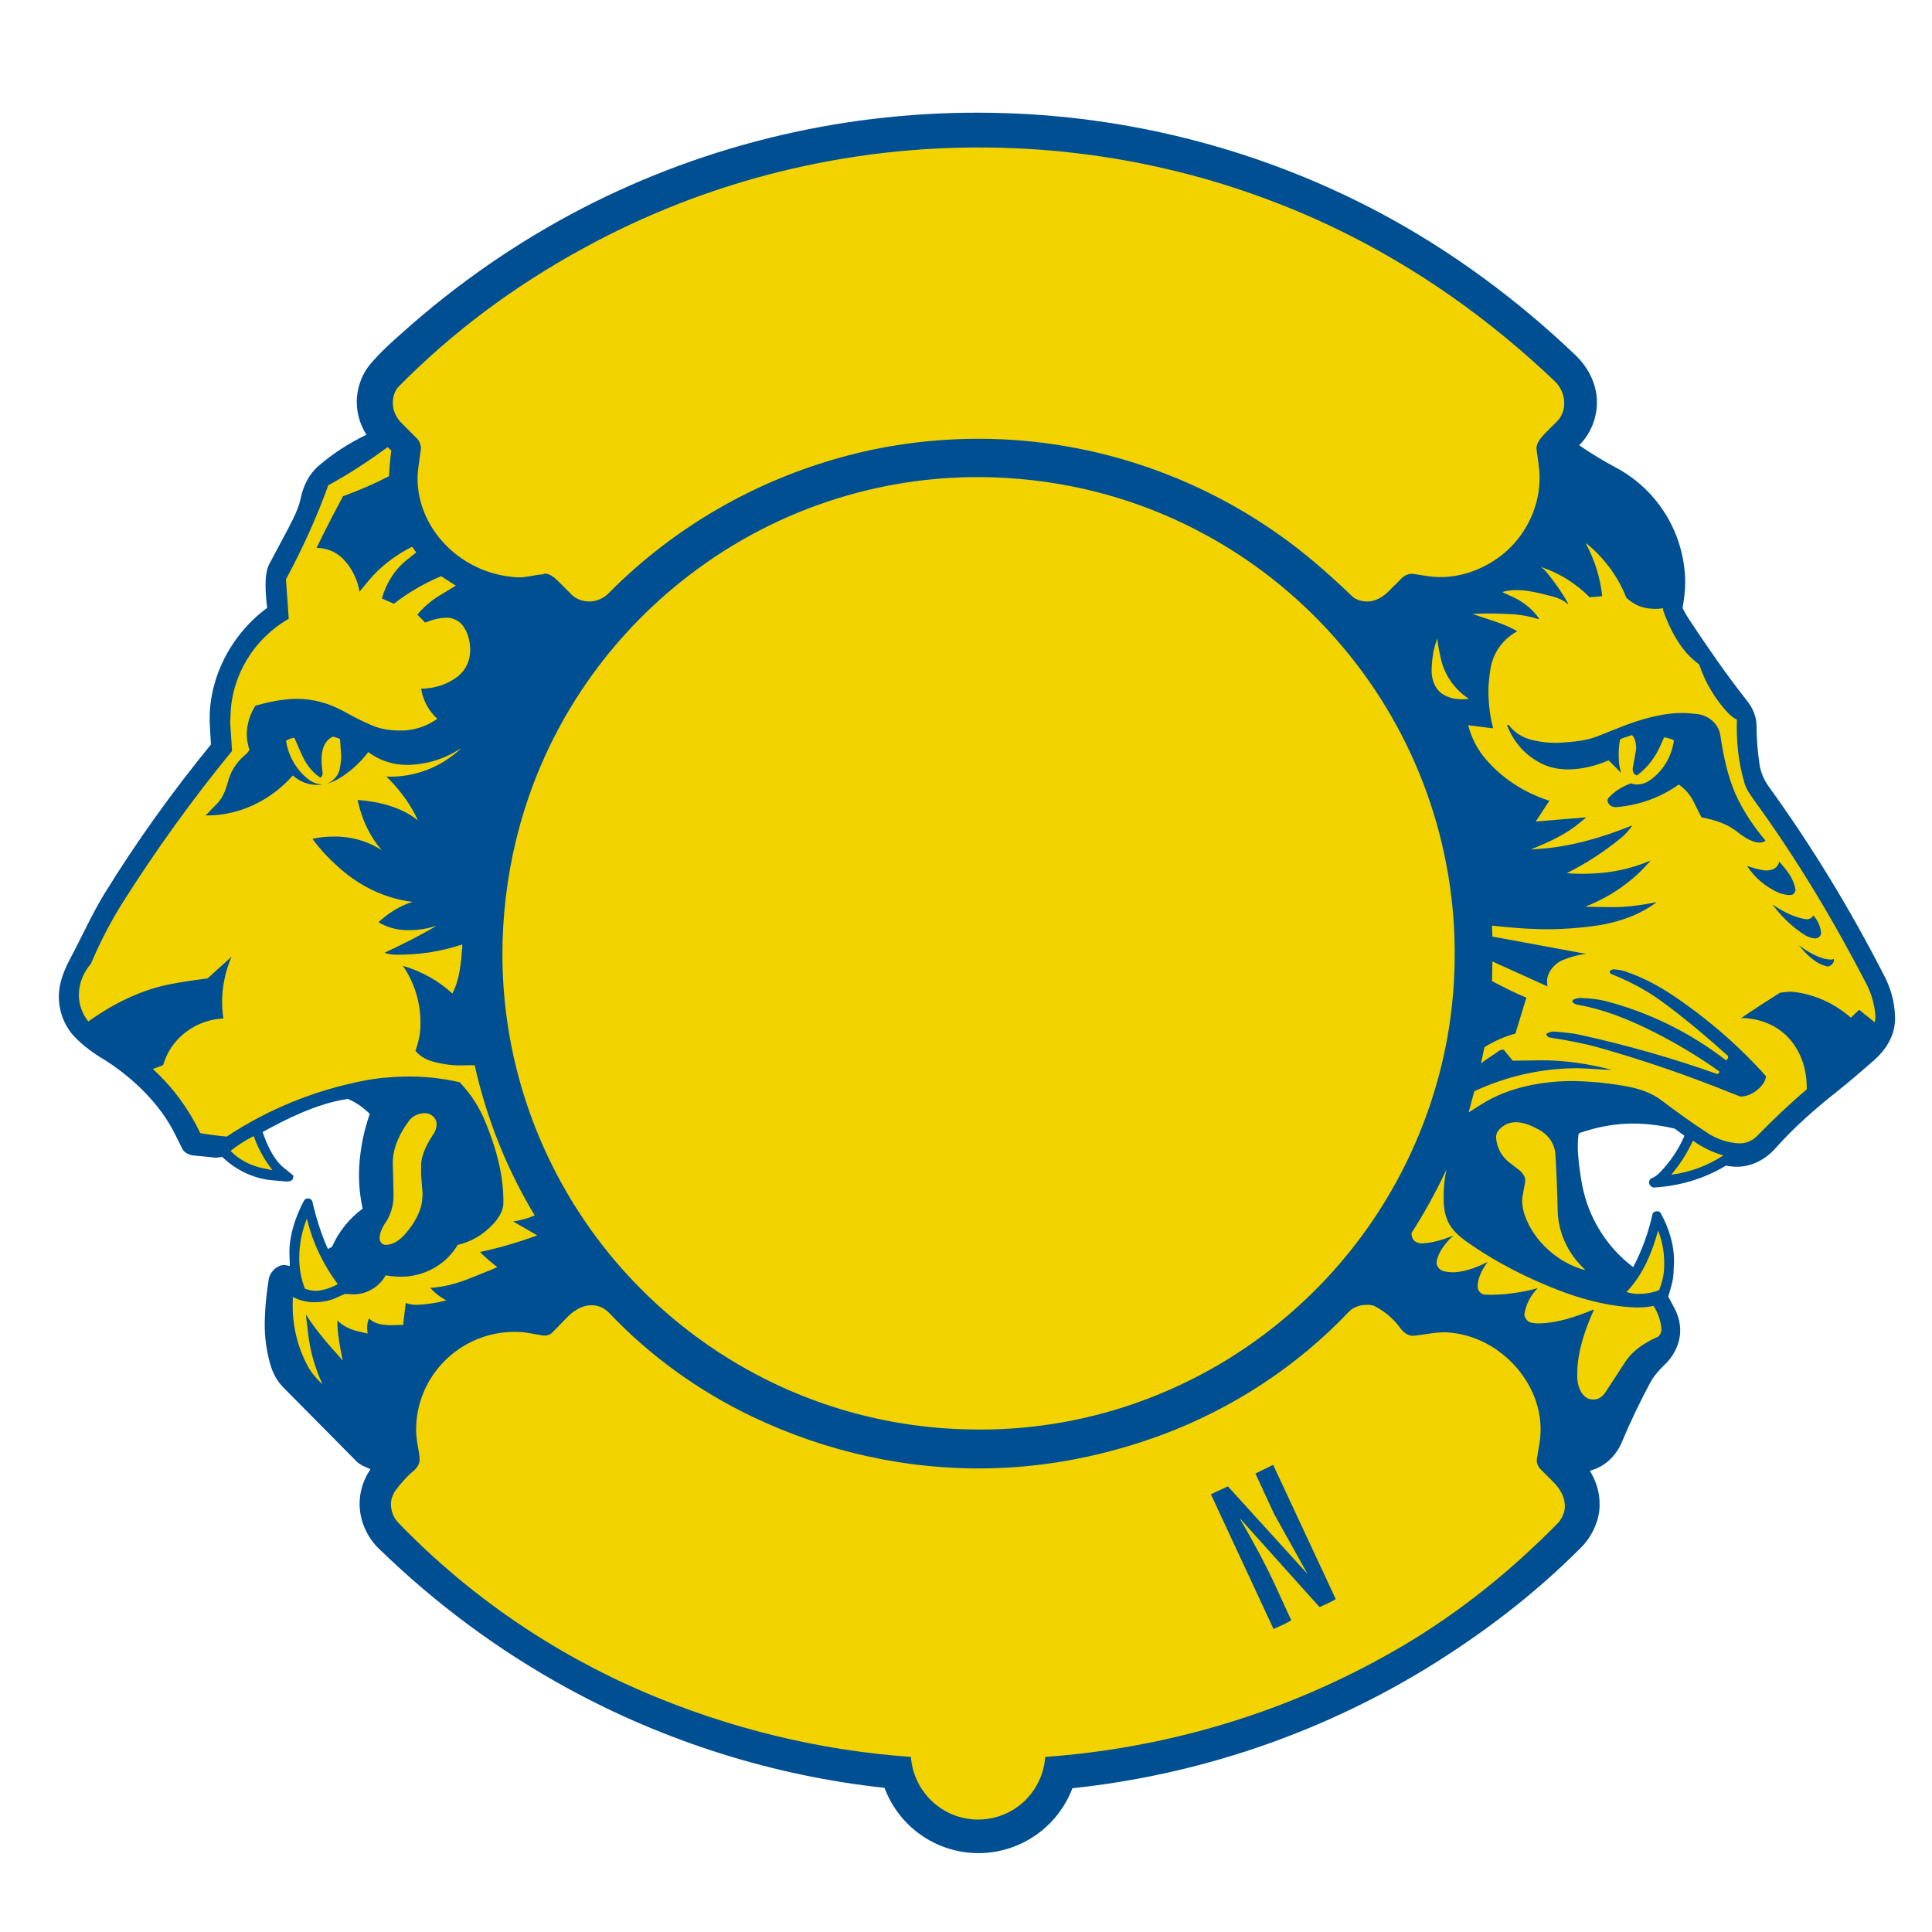 <?xml version="1.0" encoding="utf-8"?>
<!-- Generator: Adobe Illustrator 23.0.0, SVG Export Plug-In . SVG Version: 6.00 Build 0)  -->
<svg version="1.1" id="Capa_1" xmlns="http://www.w3.org/2000/svg" xmlns:xlink="http://www.w3.org/1999/xlink" x="0px" y="0px"
	 viewBox="0 0 512 512" style="enable-background:new 0 0 512 512;" xml:space="preserve">
<style type="text/css">
	.st0{fillRule:evenodd;clipRule:evenodd;fill:#004F93;}
	.st1{fillRule:evenodd;clipRule:evenodd;fill:#F2D300;}
</style>
<g>
	<path class="st0" d="M58.9,306.6c3.6,3.5,8.4,5.8,13.4,6.2l3.5,0.3c0.5,0,1.1,0,1.5-0.3c0.4-0.3,0.5-0.9,0.4-1.3l-2.7-2.2
		c-2.6-2.2-4.3-6.1-5.4-9.3c6.7-3.7,14.5-7.5,22.1-8.7l0.4-0.1c2.2,0.9,4.2,2.3,5.9,4c-1.6,4.5-2.5,9.1-2.8,13.9
		c-0.2,3.8,0.1,7.5,0.9,11.2c-3.5,2.6-6.3,6-8.1,10.1l-1.1,0.6c-1.8-4-3.1-8.2-4.1-12.5c-0.1-0.5-0.6-0.9-1.2-0.9
		c-0.4,0-0.8,0.2-1,0.5c-2.3,4.3-4,9.4-3.9,14.2l0.1,2.8v0.4l-1-0.2c-2.1-0.4-4.3,1.7-4.6,3.8c-0.5,3.3-0.9,6.6-1,9.9
		c-0.2,4.1,0.2,8.1,1.3,12.1c0.6,2.4,1.8,4.8,3.6,6.6l19.4,19.6c0.9,0.9,2.4,1.5,3.6,2v0.2c-1.8,2.6-2.8,5.8-2.8,9
		c0,4.5,1.9,8.8,5.1,11.9c14.9,14.5,31.7,27,50,37c26,14.2,54.5,23.2,84,26.4c3.9,10.4,13.8,17.3,24.9,17.3c11.1,0,21-6.9,24.9-17.2
		c33-3.5,64.8-14.2,93.2-31.4c15.1-9.2,29.2-19.9,41.7-32.5c2.7-2.7,4.7-6.9,4.8-10.7l0-0.5c0.1-3.1-0.9-6.3-2.5-8.9l0.1-0.2
		c3.8-1,6.8-3.9,8.3-7.5c2.3-5.5,4.9-10.9,7.7-16.1c0.9-1.6,2.2-3,3.5-4.3c2.3-2.1,3.8-4.9,4.2-7.9c0.3-2.5-0.3-5.1-1.5-7.3l-1.6-3
		c0.6-2,1.3-4.1,1.4-6.2l0.1-2.1c0.3-4.7-1.2-9.7-3.5-13.8c-0.2-0.4-0.6-0.5-1-0.5c-0.6,0-1.1,0.3-1.2,0.9
		c-1.1,4.9-2.8,9.6-5.1,13.9c-7-5.3-11.8-13-13.5-21.7c-0.5-2.7-0.9-5.5-1.1-8.3c-0.1-1.7-0.1-3.3,0.1-5c0-0.4,0.4-0.7,0.8-0.7
		c3.8-1.3,7.8-2.1,11.8-2.3c4.3-0.2,8.7,0.3,12.9,1.3l2.6,1.9c-1.6,3.7-3.9,7.1-6.8,10c-0.6,0.6-1.3,1-2,1.3
		c-0.5,0.3-0.7,0.9-0.5,1.5c0.2,0.5,0.7,0.9,1.3,0.9c6.7-0.4,13.2-2.3,19-5.8c1,0.2,1.9,0.3,2.9,0.3c4,0,7.7-2,10.3-5
		c4.9-5.5,10.5-10.4,16.3-15c3.3-2.6,6.5-5.4,9.6-8.1c1.6-1.4,3.1-3.1,4.1-5c1.1-2,1.7-4.3,1.6-6.7c-0.1-3.8-1.1-7.5-2.9-10.9
		c-8.9-17.4-19.1-34.2-30.6-50.1c-1.2-1.7-2.1-3.7-2.4-5.8c-0.5-3.4-0.8-6.8-0.8-10.2c0-2.5-1-4.8-2.6-6.8
		c-5.3-6.7-10.2-13.8-14.9-20.9c-0.8-1.2-1.5-2.3-2.1-3.6c0.4-2.3,0.7-4.5,0.7-6.8c-0.1-12.7-7.1-24.3-18.2-30.3
		c-3.4-1.8-6.7-3.8-9.9-6c3-3,4.7-7.1,4.7-11.4c0-4.7-2.2-9.1-5.6-12.4c-15.5-14.8-32.8-27.6-51.7-37.7c-31.7-16.9-67-26-102.9-26.6
		c-37.8-0.7-75.3,8-108.9,25.4c-17.1,8.9-33,19.9-47.4,32.8c-3,2.6-5.9,5.3-8.5,8.3c-2.1,2.5-3.3,5.6-3.6,8.8c-0.3,3.5,0.6,7,2.5,10
		c-4.5,2.2-8.8,4.9-12.6,8.2c-2.6,2.2-4.1,5.3-4.8,8.6c-0.6,2.9-2.1,5.7-3.5,8.4l-4.9,9.2c-0.6,1.2-0.8,2.7-0.9,4.1
		c-0.1,2.5,0.1,5,0.4,7.4c-9.7,7.1-15.8,19-15.2,31l0.3,5.2c-10.2,12.5-19.7,25.7-28.2,39.5c-3.3,5.4-5.9,11.2-8.8,16.7
		c-1.8,3.3-3.3,6.8-3.3,10.6c0,3.9,1.4,7.7,4.1,10.6c2.3,2.4,5,4.4,7.9,6.1c7.6,4.8,14.8,11.7,18.8,19.8l2,4
		c0.5,0.9,1.8,1.5,2.8,1.6l6,0.6L58.9,306.6L58.9,306.6z"/>
	<path class="st1" d="M253.7,78.6c-0.1-6.6-4.5-11.9-10.7-13.1c-1-0.2-2.1-0.3-3.1-0.3c-7.4-0.1-13.7,5.7-13.9,13.2
		c-0.2,7.8,6.1,14.4,13.9,14.4C247.6,92.8,253.8,86.4,253.7,78.6L253.7,78.6z M263.7,96.7c4.1-5.1,6.1-11.6,6.1-18.2
		c0.1-11.4-6.8-21.8-17.4-26c-3.3-1.3-6.9-2.2-10.4-2.4c-11.7-0.7-22.9,5.2-28.8,15.4c-2.2,3.9-3.3,8.3-3.3,12.7
		c-0.1,9.1,3.9,17.8,11,23.5c5.2,4.1,11.7,6.1,18.3,6.2C248.7,108,257.8,104.1,263.7,96.7L263.7,96.7z M185.2,63.6l-14.3,6.2
		l21.5,50l14.4-6.2L185.2,63.6L185.2,63.6z M301.8,80.7l12.7,36.2l14.2,4.8L346.1,70l-13.4-4.5l-1.4-0.3l-9.7,28.4L309,57.4
		l-14.2-4.8l-17.5,51.6l14.7,5l0.2-0.1L301.8,80.7L301.8,80.7z M144.1,152c1.4-0.1,2.7,0.9,3.7,1.9l3.7,3.7c1.2,1.2,3,1.8,4.7,1.8
		c2,0,3.9-0.9,5.3-2.4c17-17.1,38.2-29.4,61.4-35.8c11.1-3.1,22.6-4.7,34.2-4.9c30.6-0.5,60.4,9.3,84.9,27.6c5.7,4.3,11,9,16.2,14
		c1.1,1.1,2.7,1.5,4.2,1.5c2.1,0,4.1-1.2,5.6-2.7l3.5-3.5c0.8-0.8,2.1-1.3,3.1-1.1l3.9,0.6c7.4,1.1,15.2-1.7,20.8-6.7
		c5.5-5,8.8-12.2,8.7-19.6c0-2.4-0.5-4.8-0.8-7.3c-0.2-1.6,1.2-3.1,2.3-4.3l3.1-3.1c2.9-2.9,2.4-7.8-0.5-10.6
		c-17.2-16.4-36.4-30-57.4-40.2c-28.8-14-60.4-21.4-92.4-21.8c-37.6-0.5-74.7,8.6-107.7,26.7c-18,9.8-34.5,22-48.9,36.6
		c-1.1,1.1-1.6,2.8-1.6,4.4c0,2,0.9,3.9,2.3,5.3l4.1,4.1c0.7,0.7,1.2,2,1,3.1l-0.6,4.3c-2.1,14.5,10.1,28.6,26.3,29.4
		c2.1,0.1,4.6-0.7,6.8-0.8L144.1,152L144.1,152z M378.2,135.9c2.2-2.7,4.3-6.2,4.4-9.8l0-0.5c0.1-3.9-1.6-7.9-4.1-10.9
		c-1.8-2.2-3.6-4.5-5.2-6.9c-0.5-0.7-0.8-1.6-0.8-2.5c0-1.3,1-2.3,2.3-2.4c1.8-0.1,3.6,0.5,4.9,1.8c2.2,2.2,3.8,4.9,4.5,7.9
		l12.5-6.7c-3-6.5-7.9-12-14.1-15.5c-2.4-1.4-5.1-2.2-7.9-2.4c-6.3-0.4-12.3,2.7-16,7.9c-1.9,2.7-3.3,5.7-3.2,9
		c0,3.3,1.3,6.4,3.4,8.9c1.9,2.4,3.7,4.8,5.6,7.2c0.9,1.2,1.5,2.8,1.1,4.3c-0.4,1.5-1.9,2.5-3.5,2.4c-2.9-0.3-5.4-2-7-4.4
		c-1.7-2.7-3-5.7-3.6-8.9l-12.9,6.7c2.9,9.3,9.9,16.8,19,20.2c2.3,0.9,4.8,1.3,7.2,1.3C370,142.6,374.9,140,378.2,135.9L378.2,135.9
		z M173.6,113.9L161,124.2l-25.9-31.6l-12.2,10l28.4,34.7l6.1,7.5l24.8-20.3L173.6,113.9L173.6,113.9z M90.1,203.4
		c0.2-1.1,0.4-2.4,0.3-3.5l-0.3-4.1l-1.8-0.6c-1.6,0.6-2.6,2.3-2.9,4l-0.1,0.6c-0.2,1.6,0,3.4,0.2,5.1c0,0.5-0.2,0.9-0.6,1.2
		c-2.3-1.5-4-3.9-5.1-6.5l-1.8-4.1c-0.8,0.1-1.5,0.4-2.2,0.8c0.6,4,2.7,7.7,5.9,10.2c1.1,0.9,2.5,1.4,3.9,1.4
		C87.9,207.6,89.8,205.7,90.1,203.4L90.1,203.4z M389.3,185.2c-3.6-2.3-6.2-5.9-7.3-10c-0.5-2-0.9-4-1.1-6c-1,2.6-1.4,5.3-1.5,8.1
		c-0.1,2.3,0.6,4.7,2.3,6.2c1.7,1.4,4,1.9,6.2,1.8L389.3,185.2L389.3,185.2z M45.2,260.8c3.2-0.6,6.5-1.1,9.8-1.5l6.3-5.7l0,0.1
		c-1.4,3.3-2.2,6.7-2.4,10.3c-0.1,2,0,4,0.3,5.9c-6.8,0.3-13.1,4.6-15.5,11l-0.5,1.4l-2.7,1c5.3,4.8,9.5,10.6,12.6,17
		c2.3,0.4,4.7,0.7,7,0.9c11-7.3,23.4-12.3,36.3-14.8c3.5-0.7,7.1-1,10.7-1.1c5-0.1,9.9,0.4,14.7,1.5c3,3.1,5.3,6.7,6.9,10.7
		c2.8,6.8,4.8,14,4.7,21.3c0,2.2-1.4,4.2-2.9,5.8c-2.5,2.6-5.6,4.5-9.2,5.3c-2.9,4.9-8.1,8-13.8,8.4c-1.7,0.1-3.4,0-5.1-0.3l-0.2,0
		c-1.8,3.2-5.3,5.2-9,5l-1.8-0.1l-2.7,1.2c-1.7,0.7-3.6,1-5.4,1c-2,0-4-0.5-5.7-1.4l0,0.5h0c-0.3,6.2,1,12.4,4,17.9
		c1,1.8,2.3,3.3,3.8,4.7l0-0.1c-2-4.3-3.3-9-3.8-13.8l-0.5-4.2l0-0.3c2.1,3.3,4.6,6.4,7.2,9.3l2.5,2.8l0-0.1
		c-0.7-3.4-1.4-7-1.4-10.4v-0.1c1.4,1.5,3.4,2.4,5.4,2.9l2.6,0.6l-0.1-1.4c0-0.9,0.1-1.8,0.5-2.6c1.1,1.1,2.7,1.6,4.2,1.7l1.2,0.1
		l3.7-0.1l0-0.6l0.6-5l0.1-0.2c0.9,0.4,1.9,0.5,2.8,0.5c2.7-0.1,5.3-0.5,7.9-1.2c-1.6-0.8-3-1.9-4.3-3.3c3.5-0.2,6.9-1.1,10.2-2.4
		c2.5-1,5.1-2,7.6-3.1c-1.6-1.2-3.2-2.6-4.6-4c5.2-1.1,10.2-2.6,15.2-4.4l-6.4-3.7c2-0.3,3.9-0.8,5.7-1.6
		c-7.4-12.3-12.8-25.8-15.9-39.8l-2.2,0v0c-3.1,0.2-6.3-0.2-9.3-1.1c-1.6-0.5-3.1-1.4-4.2-2.7c0.7-2,1.2-4,1.3-6.1
		c0.3-5.8-1.3-11.6-4.6-16.4l0.1,0c4.8,1.4,9.3,3.9,13,7.3c1.9-3.7,2.3-8.2,2.6-12.3l0-0.1v-0.6c-5.7,1.9-11.7,2.8-17.7,2.7
		c-1,0-2-0.2-2.9-0.5c4.7-2.2,9.3-4.5,13.7-7.1l-0.1,0c-2.2,0.7-4.5,1.1-6.9,1.1c-2.9,0.1-5.8-0.6-8.3-2.1c2.6-2.4,5.6-4.3,9-5.4
		c-6.7-0.8-13-3.7-18.2-8c-3.1-2.6-5.9-5.4-8.3-8.7c1.8-0.4,3.7-0.6,5.5-0.6c4.5-0.1,8.9,1.1,12.7,3.5l0.1,0c-3-3.4-5-7.7-6.1-12.2
		l-0.2-0.9l0.1-0.1c5.4,0.4,11.5,1.9,15.7,5.3l0.1,0.1l0-0.1c-1.8-3.9-4.3-7.4-7.3-10.5l-1-1c7.3,0.3,14.4-2.4,19.7-7.4l-0.1,0
		c-4.1,2.7-8.9,4.2-13.8,4.3c-3.8,0.1-7.6-1.1-10.6-3.4c-2.2,2.9-4.9,5.3-7.9,7.1c-1.7,1-3.7,1.6-5.7,1.6c-2.4,0-4.6-0.9-6.4-2.5
		c-5.7,6.5-14,10.6-22.6,10.6h-0.5l3-3.1c1.5-1.5,2.4-3.8,2.9-5.8c0.7-2.7,2.2-5.1,4.3-6.9c0.6-0.5,1.1-1,1.4-1.6
		c-0.4-1.3-0.7-2.6-0.7-4c0-2.7,0.8-5.4,2.3-7.7c3.6-1,7.3-1.8,11.1-1.8c4.2,0,8.4,1.2,12.1,3.2c2.5,1.4,5,2.7,7.6,3.8
		c2.3,1,4.8,1.4,7.3,1.4c3.6,0.1,7.1-1,10.1-3.1c-2.3-2.1-3.8-4.9-4.3-8c3.5,0,7-1.1,9.8-3.3c2.1-1.7,3.2-4.2,3.2-6.9
		c0-2.4-0.6-4.8-2.1-6.7c-1.1-1.3-2.8-2-4.5-1.9c-1.8,0.1-3.7,0.6-5.3,1.3l-2.1-2.1c1.8-2.2,4.1-4.1,6.6-5.5l3.6-2.2l-3.9-2.5
		c-4.5,1.9-8.7,4.3-12.5,7.3l-3.2-1.4c1.1-3.9,3.4-7.7,6.6-10.2l2.5-2l-1.1-1.5c-4.4,2.2-8.5,5.3-11.7,9.2l-2.2,2.7
		c-0.6-3.3-2.1-6.4-4.5-8.8c-1.8-1.8-4.3-2.8-6.9-2.8c2.2-4.6,4.6-9.2,7-13.7c4.2-1.5,8.3-3.3,12.2-5.3c0.1-2.3,0.3-4.5,0.6-6.8
		l-1-0.9c-5,3.7-10.2,7.1-15.7,10.1c-3.1,8.6-6.9,16.9-11.2,24.9l0,0.3l0.7,9.9l0,0.3c-9.1,5.2-15,14.8-15.4,25.2l-0.1,2.3l0.5,7.5
		c-10.4,12.7-20,26-28.8,39.9c-3.3,5.2-6.2,10.8-8.6,16.5c-2,2.3-3.2,5.2-3.2,8.3c0,2.5,0.9,5,2.5,7
		C30.3,265.8,37.5,262.3,45.2,260.8L45.2,260.8z M463,229.5c2,3.1,5,5.6,8.4,7.1c0.8,0.3,1.7,0.5,2.6,0.6c0.5,0,0.9,0,1.3-0.3
		c0.3-0.3,0.6-0.8,0.5-1.2c-0.3-2-1.4-3.9-2.7-5.5l-1.6-1.9c-0.2,1.3-1.3,2.2-2.6,2.3l-0.8,0.1C466.4,230.6,464.6,230,463,229.5
		L463,229.5L463,229.5z M429.6,204.8L429.6,204.8c-0.3-1.2-0.6-2.3-0.6-3.4c-0.1-1.8,0-3.6,0.3-5.3c0.2-0.3,0.7-0.5,1.1-0.6l2.1-0.7
		c0.8,0.8,1,2,1.1,3.1l0,0.6l-0.9,5.1c-0.1,0.8,0.3,1.7,1.1,1.9c2.9-2.1,5-5,6.4-8.3l0.8-1.8c0.9,0.1,1.7,0.4,2.5,0.7l0.1,0.2
		c-0.6,4.2-2.9,8.1-6.4,10.5c-1,0.7-2.2,1.1-3.4,1.1c-0.5,0-1.1-0.1-1.6-0.3c-2.2,0.8-4.2,2-5.8,3.7c-0.3,0.3-0.4,0.6-0.4,1
		c0.3,1.1,1.3,1.7,2.4,1.6c5.9-0.5,11.6-2.5,16.5-6c1.7,1.2,3.1,2.8,4,4.7l2,4c3.1,0.6,6.3,1.5,8.9,3.4c1.8,1.4,4,3.1,6.3,3.3l0.1,0
		c0.6,0,1.2-0.1,1.7-0.5c-3.1-3.7-5.9-7.8-7.9-12.2c-2.2-5-3.3-10.4-4.1-15.8c-0.5-3.1-3.3-5.4-6.5-5.6l-2.1-0.2
		c-5.9-0.4-12.6,1.6-18.1,3.8l-5.8,2.3c-2.9,1.2-6.5,1.5-9.6,1.7c-2.6,0.2-5.3-0.1-7.8-0.7c-2.5-0.6-4.7-2-6.2-4l-0.2,0l-0.2,0.1
		c1.8,4.8,5.4,8.6,10.1,10.6c2,0.8,4.1,1.1,6.2,1.1c3.5,0,7.4-1,10.6-2.4L429.6,204.8L429.6,204.8z M96.6,239.8
		c-6.8-2.5-12.5-7.3-16-13.6l-0.1,0.1c-0.2,3,0.2,6.1,1.2,8.9c1.4,3.7,5,5.9,9,5.8C92.7,240.9,94.7,240.5,96.6,239.8L96.6,239.8z
		 M482.2,248.2c0.3-0.3,0.4-0.7,0.4-1.1c-0.2-1.7-0.9-3.3-2.1-4.5c-0.3,0.7-1.1,1.1-1.9,1c-2.8-0.4-5.4-1.7-7.8-3.2l-0.9-0.6l-0.1,0
		c2.3,3.1,5.2,5.9,8.5,8c0.8,0.5,1.7,0.8,2.7,0.9C481.5,248.7,481.9,248.5,482.2,248.2L482.2,248.2z M92.6,256.8
		c2.3,4.4,3.8,9.1,4.2,14.1c0.3,3.5-0.2,7.3-1.5,10.5l-0.4,1c3.7,0.4,7.4-0.2,10.9-1.6c1.1-0.4,2.1-1.1,2.9-1.8
		c0.5-1.7,0.9-3.4,1-5.1c0.3-6.7-2-13.2-6.4-18.3l0,0.1l0.4,2.9c0.4,3.2-0.1,6.8-0.8,10l-0.1,0.2C101.2,263.4,97.6,259,92.6,256.8
		L92.6,256.8L92.6,256.8z M42.5,249.8c0.5-4.9,1.6-9.7,3.3-14.3c2.1-5.8,4.3-11.5,6.8-17.1l0-0.1c-6.8,9.2-12.7,19-17.8,29.2
		l-2.4,4.8c0.7,0.2,1.4,0.3,2.1,0.3C37.4,252.6,40.2,251.6,42.5,249.8L42.5,249.8z M425.5,265.3c-2-0.5-4-0.7-6-0.8
		c-0.9-0.1-1.7,0-2.5,0.4c-0.2,0.1-0.3,0.3-0.3,0.5c0.3,0.6,0.9,0.8,1.6,0.9c6.2,1.1,12.1,3.4,17.8,6.1c6.8,3.3,13.3,7.1,19.5,11.5
		l0,0.2c0,0.1-0.1,0.3-0.2,0.4c-0.1,0.1-0.3,0.2-0.4,0.1c-11.8-4.2-23.8-7.6-36-10.3c-2.2-0.5-4.5-0.7-6.8-0.9
		c-0.8-0.1-1.6,0.1-2.3,0.5c-0.1,0.1-0.1,0.2-0.1,0.3c0.2,0.5,0.7,0.8,1.2,0.8c4.4,0.7,8.8,1.5,13,2.7c12,3.4,23.8,7.5,35.4,12.2
		l1.8,0.7c2,0,3.8-1,5.2-2.4c0.8-0.8,1.4-1.7,1.6-2.8l0-0.2c-7.3-8.2-15.7-15.4-24.8-21.5c-3.9-2.6-8.1-4.8-12.6-6.3
		c-0.9-0.3-1.8-0.4-2.6-0.5c-0.5-0.1-1.1,0.1-1.4,0.5l0,0.2c0,0.3,0.3,0.5,0.6,0.6c4.4,1.8,8.6,3.9,12.5,6.7
		c6.4,4.6,12.4,9.7,18.2,14.9c0.1,0.2,0.1,0.5,0,0.7c-0.1,0.2-0.3,0.4-0.5,0.5C448,273.7,437.1,268.3,425.5,265.3L425.5,265.3z
		 M476.7,250.5c1.8,2.2,4.4,4.9,7.2,5.5l0.2,0.1c0.9,0.2,2.1-0.9,1.9-1.9l0-0.1l-0.5,0.2l-0.2,0C482.4,254.3,479,252.2,476.7,250.5
		L476.7,250.5L476.7,250.5z M390.7,289.2c8.1-3.8,17-5.9,26-6.1c3.4-0.1,7,0.4,10.4,0.4c-6.2-1.6-12.8-2.6-19.2-2.5l-7,0.1l-2.4-2.9
		c-0.5-0.1-1,0.1-1.4,0.4c-1.5,1.1-3.1,2-4.6,3.2l0-0.1l0.9-4.2c2.6-1.6,5.3-2.8,8.2-3.6l2.9-9.5c-3.1-1.3-6.1-2.8-9.1-4.4l0.1-5.2
		l14.6,6.6l-0.1-0.8c-0.3-2.6,1.8-5.2,4.2-6.2c2-0.8,4.1-1.4,6.2-1.6l-24.9-4.6l-0.1-2.9c3.9,0.4,7.7,0.8,11.6,0.9
		c4.9,0.2,9.8-0.1,14.7-0.7c5.9-0.7,12.1-2.6,16.9-6.1l0.4-0.3l-0.1,0c-4,0.8-8.3,1.4-12.4,1.3l-6.1-0.1l-0.1-0.1
		c6.6-2.6,12.5-6.7,17.1-12.1l-0.1,0c-4.9,2.1-10.1,3.2-15.4,3.4c-2.2,0.1-4.5,0.1-6.7-0.1c5.2-2.6,10.1-5.8,14.6-9.5
		c1-0.9,1.9-1.9,2.7-3l-0.1-0.1c-7.9,3.2-16.5,5.7-25,6.2l-1.2,0.1h-0.5c4.5-1.8,9.4-4,13.1-7.2l1.6-1.3l-13.2,1.1H407l3.6-5.5
		c-6.9-2.2-13-6.2-17.5-11.8c-1.9-2.4-3.2-5.2-4-8.1l0.1-0.1l6.3,0.8l0.2,0c-0.7-2.6-1.1-5.3-1.2-8c-0.2-2.6,0.1-5.2,0.5-7.8
		c0.7-4.2,3.3-7.9,7.1-9.9c-2.5-1.5-5.5-2.5-8.3-3.4l-3.6-1.2c3.7-0.2,7.4-0.1,11.1,0.1c2.2,0.2,4.4,0.6,6.5,1.3l0.1-0.1
		c-1.9-2.9-4.9-5-8.1-6.3l-1.7-0.8c4.3-1.3,9.2,0.1,13.5,1.2c1.4,0.4,2.8,1,3.9,2l0.1-0.1c-1.6-2.9-3.5-5.6-5.6-8.2
		c-0.5-0.6-1-1.1-1.6-1.5l0.1,0c4.8,1.6,9.1,4.3,12.7,7.9l0,0.1l3.4-0.3c-0.5-4.9-2-9.6-4.3-13.9l0.1-0.1c4.7,3.8,8.4,8.8,10.6,14.4
		c1.8,1.7,4.1,2.8,6.6,2.9c1,0.1,1.9,0.1,2.9-0.1l0.3,0.1l-0.1,0.3c1.7,4.9,4.5,10.4,8.5,13.6l1.1,0.9c1.6,4.8,4.2,9.1,7.6,12.8
		c0.7,0.7,1.5,1.4,2.4,1.8c-0.2,5.7,0.4,11.4,2,16.8c0.5,1.8,1.7,3.3,2.8,4.9c11.2,15.4,20.9,31.7,29.6,48.5
		c1.3,2.6,2.1,5.4,2.3,8.3c0,0.6,0,1.1-0.2,1.7l-4.1-3.3l-2.2,2.1c-4.2-3.7-9.4-6.1-14.9-6.8c-1.3-0.2-2.6,0-3.9,0.2
		c-3.5,2.2-6.9,4.4-10.3,6.7c4.9,0,9.7,1.9,12.9,5.6c3.2,3.6,4.6,8.5,4.5,13.3c-4.6,3.9-9,8.1-13.2,12.4c-1.3,1.3-3.1,2-4.9,1.9
		c-2.9-0.2-5.7-1.1-8.1-2.7c-4.2-2.7-8.3-5.7-12.3-8.7c-2.5-1.9-5.6-3-8.7-3.6c-4.7-0.9-9.5-1.4-14.3-1.5
		c-8.3-0.1-17.5,1.6-24.6,6.1l-3.5,2.2L390.7,289.2L390.7,289.2z M54.7,284.1c5.4-5.1,11.6-9.3,18.3-12.6l18.1-9l0.1-0.2
		c-0.2-0.2-0.4-0.3-0.7-0.3c-4.5,0.7-8.9,2.1-13.1,3.9c-9.1,3.9-17.6,8.9-25.2,15.2c-0.9,0.7-2,1.8-2.2,2.9l0,0
		c-0.2,0.8,0.6,1.7,1.3,1.7C52.5,285.7,53.7,285,54.7,284.1L54.7,284.1z M58.1,289.1c5-4.9,10.7-9.2,16.9-12.5l16.1-8.5
		c0.2-0.1,0.3-0.2,0.4-0.4l-0.1-0.2c-3.3-0.8-7.2,1.6-10.4,2.9c-8.9,3.8-17.1,8.9-24.4,15.2c-0.9,0.8-1.7,1.7-2.2,2.7
		c-0.3,0.6,0.2,1.6,0.9,1.7l0.1,0C56.3,290.3,57.4,289.7,58.1,289.1L58.1,289.1z M262.7,198.1c0-5,4.7-9.9,9.7-9.9h5.7v-11.5h-65.7
		V188h5c5.1,0,9.8,4.7,9.8,9.7l0,40.1h0V296c0,4.8-4.7,9.5-9.5,9.5h-5.5v15.1h113.2v-14.4c-5.3-3.6-8.5-9.6-8.5-16
		c0-5.4,2.3-10.6,6.3-14.3l-7.4-7.3c-7.1,3.5-12.7,11.4-12.4,19.4l0.2,5.9c0.2,4.5-3.8,8.5-8.2,8.5h-32.7V198.1L262.7,198.1z
		 M72.2,310.1c-2.1-2.7-3.8-5.7-4.9-8.9l-0.1-0.1c-2.2,1.1-4.2,2.4-6.1,3.9c2.4,2.5,5.7,4.1,9.1,4.7L72.2,310.1L72.2,310.1
		L72.2,310.1z M60.4,294c5.1-5,10.9-9.2,17.2-12.5l12.6-6.7c0.1-0.1,0.2-0.2,0.2-0.3l0-0.1c-2,0.1-3.9,0.6-5.8,1.3
		c-9.7,3.6-18.7,9.1-26.3,16.1c-0.5,0.5-0.9,1.1-1,1.8c0,0.3,0.1,0.7,0.3,0.9c0.2,0.2,0.6,0.4,0.9,0.3
		C59.2,294.7,59.9,294.5,60.4,294L60.4,294z M456.7,306.2c-2.8-0.8-5.5-2.1-7.9-3.8l-0.2,0c-1.5,3.2-3.4,6.2-5.7,8.9
		C447.8,310.7,452.6,308.9,456.7,306.2L456.7,306.2z M107.4,327c2.2-2.5,4.3-5.9,4.5-9.3l0.1-1.3l-0.4-5l0-2.6c0-2.7,1.6-5.7,3.1-8
		c0.6-0.8,1-1.8,1-2.9c0-1.7-1.6-3-3.3-2.9c-1.8,0.1-3.3,0.9-4.2,2.3c-2.3,3.1-4.2,7.1-4.1,11.1l0.2,7.9c0.1,2.9-0.7,5.8-2.4,8.1
		c-0.7,1.1-1.2,2.3-1.3,3.6c-0.1,1,0.7,2,1.7,1.9C104.2,329.9,106,328.6,107.4,327L107.4,327z M420.1,336.5
		c-4.5-4.1-7.2-9.8-7.3-15.8c-0.1-4.9-0.3-9.8-0.6-14.8c-0.2-2.8-1.8-5.1-4.3-6.5c-1.9-1-3.8-1.9-5.9-2c-1.9-0.1-3.7,0.7-4.9,2.2
		c-0.5,0.6-0.7,1.4-0.6,2.1c0.2,2.5,1.5,4.8,3.4,6.3l2.6,2c0.8,0.6,1.7,1.7,1.7,2.7l0,0.4l-0.8,4.4l0,0.4c-0.1,3.6,1.8,7.3,4,10.2
		c3.2,4,7.4,7,12.3,8.4L420.1,336.5L420.1,336.5z M89.5,340.3c-3.8-5.1-6.6-10.9-8.1-17.1c0-0.1-0.1-0.2-0.1-0.2
		c-1.3,3.3-2,6.8-2,10.4c0,2.8,0.5,5.5,1.5,8.1c1,0.4,2,0.6,3.1,0.6C85.8,341.9,87.8,341.3,89.5,340.3L89.5,340.3z M439.7,341.9
		c0.7-1.8,1.2-3.7,1.3-5.6c0.2-3.5-0.3-7-1.6-10.2c-1.5,5.7-4,11.6-8,15.9l-0.4,0.4c1,0.3,2.1,0.5,3.1,0.5
		C436,342.9,437.9,342.6,439.7,341.9L439.7,341.9z M361.5,410.4l6.5-4.3l5.4,5.6l4.4-2.9l-28.5-28.4l-3.4,2.2l14.1,37.6
		c1.5-0.8,3-1.7,4.3-2.8L361.5,410.4L361.5,410.4z M385.2,327.4c-2,1.8-4.2,4.5-4.5,7.2c0,1.3,1.2,2.3,2.5,2.4l0.7,0.1
		c3.3,0.4,7.2-1.1,10.2-2.6l0.1,0c-1.3,1.7-2.5,4-2.6,6.1l0,0.2c-0.1,1.1,0.7,2.1,1.8,2.3c4.5,0.2,9.7-0.5,14-1.7l0.1,0
		c-1.8,1.8-3.1,4.2-3.5,6.8c-0.1,0.7,0.4,1.4,0.9,1.9c0.6,0.5,1.5,0.5,2.3,0.6c5.1,0.1,10.4-1.7,15.2-3.7l0,0.1
		c-2.3,5.1-4.3,10.9-4.4,16.5l0,0.6c-0.1,2,0.4,4.3,1.8,5.7c0.7,0.7,1.6,1,2.5,1c1.2,0,2.3-0.7,3-1.7l5.5-8.4c1.9-2.9,5.1-5,8.3-6.4
		c0.9-0.4,1.2-1.4,1.2-2.3c-0.2-2.1-0.9-4.1-2-5.9l-0.2-0.1c-1.4,0.3-2.9,0.4-4.3,0.4c-6.7-0.2-13.2-1.8-19.5-4.1
		c-9.1-3.4-17.8-7.8-25.7-13.4c-1.7-1.2-3.3-2.6-4.4-4.4c-1.1-1.8-1.5-3.9-1.6-6c-0.1-2.9,0.1-5.7,0.7-8.5l0-0.1
		c-2.7,5.8-5.8,11.4-9.2,16.7c-0.1,0.7,0.1,1.4,0.6,2c0.5,0.5,1.2,0.8,1.9,0.8l0.4,0C379.6,329.4,382.6,328.5,385.2,327.4
		L385.2,327.4L385.2,327.4z M370.9,351.7c-1.7-2.3-4-4.2-6.5-5.5c-0.7-0.4-1.5-0.4-2.3-0.4c-1.7,0-3.5,0.6-4.7,1.9
		c-13.8,14.5-30.8,25.6-49.6,32.6c-14.4,5.3-29.5,8.4-44.8,8.8c-22,0.6-43.8-4.2-63.7-13.7c-14.2-6.8-27.1-16.1-37.9-27.5
		c-1.3-1.3-3-2.1-4.9-2c-2.2,0.1-4.2,1.3-5.8,2.8l-4.3,4.4c-0.6,0.7-1.8,1-2.7,0.8c-1.9-0.3-3.9-0.8-5.9-0.9
		c-14.5-0.8-26.9,10.4-27.5,24.8c-0.2,3.7,0.8,6.4,0.9,8.8c0.1,1.3-0.7,2.4-1.6,3.2c-1.9,1.6-3.6,3.5-5,5.5c-0.6,1-1,2.1-1,3.3
		c0,1.9,0.7,3.7,2.1,5.1c18.6,19.2,40.8,34.4,65.4,44.9c22.4,9.5,46.1,15.3,70.3,17c0.7,9.3,8.4,16.6,17.8,16.6
		c9.4,0,17.1-7.2,17.8-16.6c33.6-2.4,66.2-12.5,95.2-29.7c14.8-8.8,28.3-19.7,40.4-32c1.4-1.4,2.2-3.2,2.1-5.1c-0.1-2.3-1.4-4.4-3-6
		l-3.4-3.4c-0.7-0.7-1.2-1.9-1-2.8l0.7-4.3c2.3-14.4-10-28.4-24.5-29.2c-2.9-0.2-6.2,0.7-9.1,0.9C373,354,371.7,352.9,370.9,351.7
		L370.9,351.7z M365.1,403.1c-4.4-4.7-8.7-9.8-13-14.6l-0.4-0.4l0,0.1l8.2,18.4L365.1,403.1L365.1,403.1z M157.1,385.6
		c0.3-0.6,0.6-1.3,1-1.8l0,0.1l-9.8,29.9l3.9,2.8l21-29.9l1.4-2.1c-0.1-0.3-0.4-0.5-0.7-0.7l-3.5-2.4c-3,4-6.1,8.2-8.7,12.6
		l-7.4,12.5l-0.1-0.1l9.6-29.5c-1-0.9-2.2-1.7-3.3-2.5l-0.7-0.5L139,403.9l-1.6,2.3l4.2,3c3.3-4.5,6.6-9.1,9.5-13.8L157.1,385.6
		L157.1,385.6z M215.9,416.9c1.3-2.5,2-5.3,1.5-8c-0.3-1.4-2-2.2-3.4-2.6l-0.3-0.1l-3.3,12.4c0.6,0.4,1.3,0.5,1.9,0.5
		C213.8,419,215.1,418.2,215.9,416.9L215.9,416.9z M325.4,393.9l21,23.1l0-0.1l-8.7-15.6l-5-10.8l4.7-2.3l16.6,35.6
		c-1.4,0.8-2.9,1.5-4.3,2.1l-21.1-23.5l0,0.1c3.2,5.5,6.4,11.3,9.1,17.1l4.5,9.8c-1.5,0.9-3.1,1.6-4.7,2.3L320.9,396L325.4,393.9
		L325.4,393.9z M185.8,428.5l5.1-12.3l7.2,2.9c0.7-1.3,1.2-2.7,1.7-4.1c-1.2-0.7-2.7-1.2-4-1.7l-3.3-1.3l4.6-11.3l8.1,3.2
		c0.7-1.2,1.2-2.7,1.7-4l0.1-0.2l-12.9-5.2c-0.7,1.2-1.1,2.6-1.6,3.8l-13.2,32.6l12.9,5.3c0.7-1.3,1.3-2.7,1.7-4.2L185.8,428.5
		L185.8,428.5z M209.7,421.3l2,20.4l5.1,1.3l-2-20.1c2.3-0.4,4.8-1.8,6-3.9c2-3.5,3-7.5,2.1-11.4c-0.6-2.4-2.6-4.2-5-4.9
		c-2.7-0.8-5.4-1.5-8.1-2.1l-10.1,37.9l4.8,1.3l0.3-0.4L209.7,421.3L209.7,421.3z M337.4,337c22.1-20.5,35-49.3,36.7-79.4l0-0.6
		c1.7-31-10.7-62-32.3-84.3c-18.4-19-42.7-31-68.9-34.1c-3.5-0.4-7-0.7-10.6-0.8c-33-0.9-64.8,12.5-87.2,36.7
		c-18.7,20.1-29.4,46.4-30.6,73.8l-0.1,1.4c-1.3,29.5,10.2,58.9,30.2,80.7c18.9,20.6,44.6,33.6,72.4,36.5c4.1,0.4,8.2,0.7,12.2,0.7
		C288.3,367.6,316.1,356.7,337.4,337L337.4,337z M189.5,397.5l2.2-4l-14.4-7.7l-0.9-0.3l-2,3.8c1.7,1,3.5,2,5.3,2.9L163.5,423
		l4.4,2.4l16.4-30.6L189.5,397.5L189.5,397.5z M320.4,430.3c0.3-4.1-1.4-8.8-2.7-12.7c-1.2-3.5-2.6-7-4.4-10.2
		c-0.7-1.2-1.8-2.1-3.1-2.4c-1-0.2-2,0.2-2.7,0.8c-0.7,0.7-1.1,1.7-1.1,2.7l0,0.6c-0.1,3.6,1.1,7.5,2.2,11c1.2,3.8,2.7,7.6,4.5,11.1
		c0.7,1.4,2.1,2.8,3.7,3l0,0c1.8,0.3,3.5-1.6,3.6-3.4L320.4,430.3L320.4,430.3z M391.4,392.3l-0.5-0.3l-6.5,5.5L361.9,371
		c-1.2,1.2-2.5,2.3-3.9,3.3l25.2,30.1l10.7-9L391.4,392.3L391.4,392.3z M259.2,415.7L259.2,415.7l-2.8,19.9h1.4l4.8-0.1L259.2,415.7
		L259.2,415.7z M325.7,429.4c0.1-4.4-1.3-9.1-2.6-13.3c-1.4-4.4-3.2-8.6-5.8-12.4c-1.6-2.4-4.3-3.9-7.2-3.9c-4.8-0.1-8.9,3.6-9,8.5
		c-0.1,4.1,0.6,8.1,1.8,12c1.3,4.3,2.9,8.4,4.9,12.4c1.3,2.6,3.4,4.7,6.1,5.9c0.9,0.4,1.8,0.5,2.8,0.6c4.9,0.1,9-3.8,9.1-8.8
		L325.7,429.4L325.7,429.4z M152.1,367.1l-26.3,29.2l3.8,3.5l26.3-29.2L152.1,367.1L152.1,367.1z M293.2,404.5l-5,1l7.5,38.5l5.1-1
		L293.2,404.5L293.2,404.5z M278.2,446.5l4.9-0.6l0.3-0.2l-4.2-34.3l5.8-0.7l-0.6-4.5l-17.1,2.1l0.5,4.6l6.1-0.8L278.2,446.5
		L278.2,446.5z M259.6,462.8c0.6,0,1.2-0.3,1.5-0.8l0.2-0.8c0.2-0.8-0.5-1.7-1.4-1.8l-0.9-0.1l-1.2,0.1v3.4L259.6,462.8L259.6,462.8
		z M229.3,445.1c1.7-9.9,2.7-19.9,3.1-29.9l0.1-0.1l4.8,31.3l4.9,0.7l5.5-38.9l-5.2-0.7l-2,14.4l-0.9,15.2l-0.1,0.1l-4.9-30.8
		l-5-0.6l-5.5,38.9l4.8,0.7L229.3,445.1L229.3,445.1z M257.9,464.9c0.7-0.2,1.4,0,1.8,0.5l2.3,4.6h2.7c-0.8-1.9-1.7-4.1-3-5.8
		c1.3-0.5,2.1-1.8,2.1-3.3c0-2.1-1.6-3.7-3.7-3.8l-1,0c-1.2,0-2.5,0.2-3.6,0.7v12.1h2.4V464.9L257.9,464.9z M267.9,464
		c0-4.8-3.9-8.6-8.6-8.6c-4.8,0-8.6,3.9-8.6,8.6c0,4.8,3.9,8.6,8.6,8.6C264,472.7,267.9,468.8,267.9,464L267.9,464z M254.4,447.4
		l1.3-7.7l7.8-0.1l1.6,7.6l5.2-0.1l-9.1-39.1l-4.1,0.1l-7.9,39.4l4.7-0.1L254.4,447.4L254.4,447.4z M270.2,464
		c0-6-4.9-10.9-10.9-10.9c-6,0-10.9,4.9-10.9,10.9c0,6,4.9,11,10.9,11C265.3,475,270.2,470.1,270.2,464L270.2,464z M338.9,350.6
		c20.4-16.6,35.1-39.1,42.1-64.4c2.9-10.4,4.4-21.2,4.5-32c0.4-30.3-10.2-59.7-29.7-82.8c-16.9-20.1-39.7-34.5-65.1-41
		c-9-2.3-18.2-3.6-27.5-3.9c-30-1-59.4,8.9-82.8,27.7c-20.7,16.6-35.7,39.2-42.7,64.8c-2.7,9.8-4.2,20-4.5,30.2
		c-0.9,30.4,9.3,60,28.6,83.5c16.4,19.9,38.4,34.4,63.2,41.4c10.3,2.9,20.9,4.5,31.6,4.7C286.5,379.6,315.7,369.5,338.9,350.6
		L338.9,350.6z"/>
</g>
</svg>
